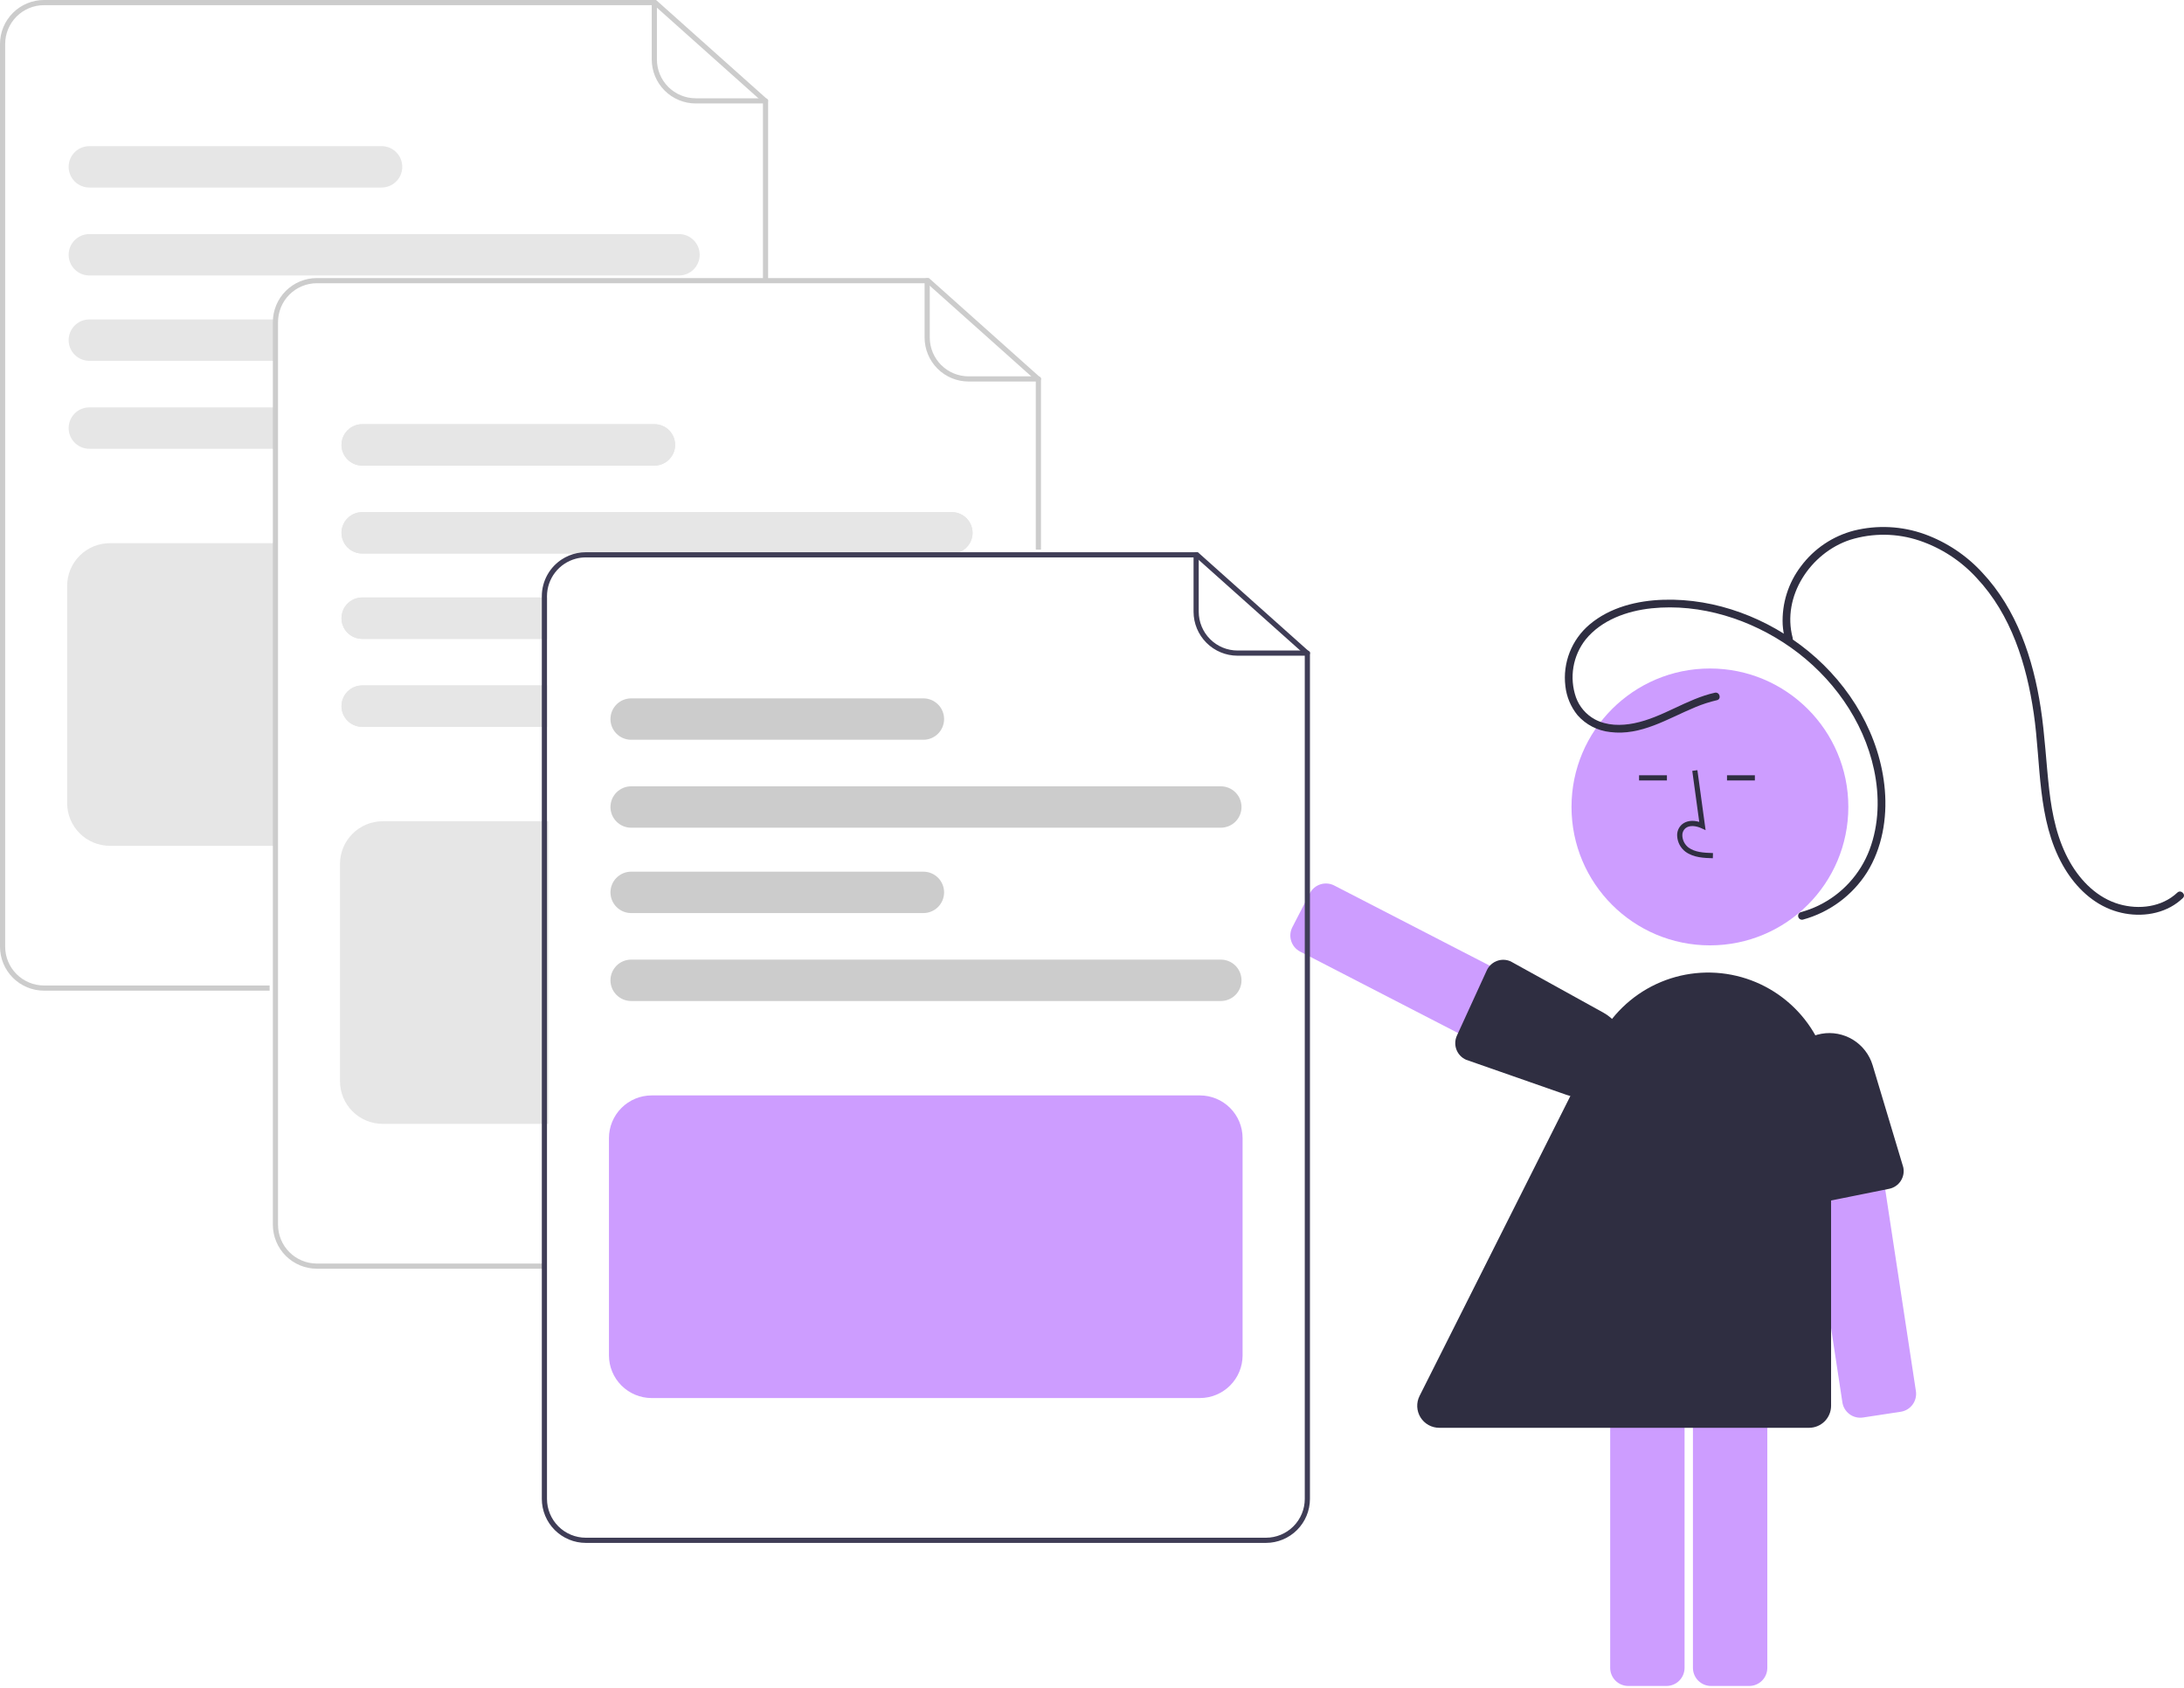 <svg viewBox="0 0 480 371" fill="none" xmlns="http://www.w3.org/2000/svg">
    <g clip-path="url(#clip0_973_1129)">
        <path
            d="M347.892 241.161L285.744 209.119C284.807 208.635 284.1 207.798 283.779 206.794C283.458 205.789 283.548 204.698 284.031 203.76L287.875 196.303C288.359 195.366 289.196 194.659 290.201 194.338C291.206 194.017 292.297 194.107 293.235 194.59L355.383 226.632C356.32 227.116 357.027 227.953 357.348 228.958C357.67 229.962 357.579 231.053 357.097 231.992L353.252 239.448C353.014 239.913 352.685 240.326 352.286 240.664C351.887 241.001 351.425 241.256 350.926 241.413C350.533 241.54 350.122 241.604 349.708 241.605C349.076 241.604 348.453 241.452 347.892 241.161Z"
            fill="#CD9DFF" />
        <path
            d="M328.947 211.187C329.438 210.996 329.962 210.904 330.488 210.918C331.015 210.932 331.533 211.051 332.013 211.267L352.38 222.529C354.609 223.76 356.279 225.8 357.047 228.228C357.814 230.656 357.619 233.286 356.503 235.575C355.436 237.761 353.604 239.481 351.354 240.408C349.104 241.334 346.593 241.403 344.296 240.601L322.208 232.881C321.729 232.669 321.297 232.366 320.936 231.988C320.575 231.61 320.293 231.164 320.104 230.676C319.915 230.189 319.825 229.669 319.837 229.146C319.85 228.623 319.965 228.108 320.177 227.63L326.744 213.289C326.858 213.029 327 212.783 327.166 212.553C327.615 211.935 328.234 211.461 328.947 211.187Z"
            fill="#2F2E41" />
        <path
            d="M375.808 207.747C392.609 207.747 406.228 194.127 406.228 177.326C406.228 160.525 392.609 146.905 375.808 146.905C359.007 146.905 345.387 160.525 345.387 177.326C345.387 194.127 359.007 207.747 375.808 207.747Z"
            fill="#CD9DFF" />
        <path
            d="M372.074 366.519V296.597C372.075 295.542 372.495 294.531 373.241 293.785C373.987 293.039 374.998 292.619 376.053 292.618H384.442C385.497 292.619 386.509 293.039 387.255 293.785C388.001 294.531 388.42 295.542 388.421 296.597V366.519C388.42 367.574 388.001 368.585 387.255 369.331C386.509 370.077 385.497 370.497 384.442 370.498H376.053C374.998 370.497 373.987 370.077 373.241 369.331C372.495 368.585 372.075 367.574 372.074 366.519Z"
            fill="#CD9DFF" />
        <path
            d="M353.887 366.519V296.597C353.888 295.542 354.307 294.531 355.053 293.785C355.799 293.039 356.811 292.619 357.866 292.618H366.255C367.31 292.619 368.321 293.039 369.067 293.785C369.813 294.531 370.233 295.542 370.234 296.597V366.519C370.233 367.574 369.813 368.585 369.067 369.331C368.321 370.077 367.31 370.497 366.255 370.498H357.866C356.811 370.497 355.799 370.077 355.053 369.331C354.307 368.585 353.888 367.574 353.887 366.519Z"
            fill="#CD9DFF" />
        <path
            d="M376.447 188.601L376.479 187.464C374.364 187.405 372.499 187.273 371.098 186.249C370.701 185.942 370.375 185.554 370.141 185.11C369.907 184.665 369.772 184.176 369.745 183.675C369.72 183.369 369.766 183.061 369.88 182.776C369.994 182.49 370.172 182.235 370.4 182.03C371.33 181.244 372.827 181.499 373.917 181.999L374.858 182.43L373.054 169.248L371.928 169.403L373.462 180.615C371.98 180.18 370.607 180.367 369.666 181.162C369.305 181.477 369.022 181.871 368.838 182.314C368.655 182.757 368.576 183.237 368.609 183.715C368.642 184.388 368.822 185.046 369.136 185.642C369.45 186.239 369.891 186.759 370.428 187.167C372.228 188.483 374.567 188.548 376.447 188.601Z"
            fill="#2F2E41" />
        <path d="M366.357 170.37H360.234V171.506H366.357V170.37Z" fill="#2F2E41" />
        <path d="M385.685 170.37H379.562V171.506H385.685V170.37Z" fill="#2F2E41" />
        <path
            d="M404.918 308.167L394.396 239.041C394.239 237.998 394.501 236.935 395.127 236.085C395.752 235.235 396.688 234.668 397.731 234.509L406.025 233.246C407.068 233.089 408.131 233.351 408.981 233.976C409.83 234.602 410.397 235.538 410.557 236.581L421.079 305.707C421.236 306.75 420.974 307.813 420.349 308.663C419.723 309.513 418.787 310.08 417.744 310.239L409.45 311.502C408.934 311.581 408.406 311.557 407.899 311.432C407.391 311.308 406.914 311.084 406.493 310.774C406.072 310.464 405.716 310.075 405.446 309.627C405.175 309.18 404.996 308.684 404.918 308.167Z"
            fill="#CD9DFF" />
        <path
            d="M396.786 263.798C396.343 263.513 395.961 263.143 395.663 262.709C395.365 262.275 395.156 261.786 395.049 261.27L392.197 238.173C391.883 235.646 392.553 233.095 394.067 231.048C395.581 229 397.823 227.613 400.331 227.172C402.728 226.75 405.195 227.222 407.267 228.498C409.338 229.775 410.87 231.767 411.57 234.097L418.3 256.507C418.41 257.018 418.419 257.545 418.325 258.06C418.231 258.574 418.036 259.065 417.752 259.504C417.469 259.943 417.101 260.322 416.671 260.619C416.241 260.916 415.756 261.125 415.245 261.235L399.781 264.346C399.504 264.406 399.221 264.437 398.938 264.437C398.174 264.436 397.427 264.214 396.786 263.798Z"
            fill="#2F2E41" />
        <path
            d="M397.604 313.763H316.308C315.484 313.763 314.673 313.552 313.953 313.15C313.233 312.748 312.628 312.168 312.195 311.467C311.763 310.765 311.517 309.964 311.481 309.14C311.445 308.316 311.621 307.497 311.992 306.761L351.297 228.597C354.028 223.166 358.511 218.816 364.021 216.249C369.532 213.682 375.747 213.049 381.662 214.452C387.576 215.855 392.845 219.213 396.615 223.982C400.384 228.751 402.435 234.652 402.435 240.731V308.931C402.434 310.212 401.924 311.44 401.019 312.346C400.113 313.252 398.885 313.761 397.604 313.763Z"
            fill="#2F2E41" />
        <path
            d="M376.886 152.228C370.659 153.618 365.406 157.677 359.145 158.939C356.291 159.514 353.149 159.491 350.528 158.086C348.588 157.032 347.103 155.3 346.359 153.221C345.623 151.095 345.434 148.817 345.808 146.598C346.182 144.379 347.108 142.29 348.501 140.522C352.015 136.219 357.62 134.237 362.996 133.678C373.756 132.56 384.809 136.105 393.567 142.282C402.61 148.66 409.547 158.236 411.874 169.135C413.118 174.961 412.995 181.158 410.872 186.768C408.829 192.137 404.808 196.519 399.635 199.015C398.4 199.61 397.113 200.09 395.789 200.446C395.578 200.513 395.401 200.658 395.295 200.852C395.189 201.047 395.163 201.274 395.222 201.488C395.28 201.701 395.42 201.883 395.61 201.995C395.8 202.108 396.027 202.142 396.242 202.091C402.059 200.502 407.077 196.807 410.32 191.724C413.652 186.395 414.769 179.871 414.256 173.671C413.264 161.678 406.669 150.655 397.449 143.109C388.592 135.859 377.134 131.448 365.614 131.799C359.836 131.974 353.839 133.441 349.346 137.248C347.41 138.886 345.912 140.978 344.985 143.338C344.058 145.698 343.732 148.252 344.037 150.769C344.295 153.124 345.23 155.354 346.728 157.189C348.561 159.259 351.1 160.571 353.85 160.866C360.661 161.753 366.568 157.892 372.588 155.41C374.125 154.762 375.714 154.248 377.339 153.872C378.41 153.633 377.957 151.989 376.886 152.228Z"
            fill="#2F2E41" />
        <path
            d="M393.995 140.177C391.549 131.021 397.932 121.492 406.604 118.633C411.581 117.083 416.919 117.143 421.86 118.803C426.677 120.433 431.003 123.257 434.433 127.011C442.035 135.099 445.402 146.014 446.978 156.777C448.605 167.889 447.687 180.059 453.373 190.157C455.73 194.343 459.229 198.009 463.75 199.812C467.968 201.493 473.021 201.501 477.062 199.315C478.034 198.783 478.934 198.126 479.736 197.362C480.536 196.607 479.329 195.403 478.531 196.156C475.147 199.349 470.104 199.951 465.755 198.698C461.011 197.331 457.36 193.686 454.954 189.488C452.172 184.633 451.013 179.084 450.381 173.579C449.692 167.568 449.426 161.526 448.505 155.54C446.843 144.744 443.254 133.907 435.638 125.806C432.155 122.022 427.812 119.132 422.977 117.381C417.999 115.599 412.605 115.326 407.472 116.598C402.807 117.807 398.695 120.572 395.816 124.437C393.018 128.105 391.596 132.638 391.796 137.246C391.869 138.39 392.055 139.523 392.35 140.63C392.416 140.841 392.562 141.018 392.756 141.124C392.95 141.23 393.178 141.256 393.391 141.197C393.605 141.139 393.787 140.999 393.899 140.809C394.012 140.618 394.046 140.392 393.995 140.177Z"
            fill="#2F2E41" />
        <path
            d="M59.262 217.701H9.663C7.101 217.698 4.645 216.679 2.833 214.868C1.022 213.056 0.003 210.6 0 208.038V9.663C0.003 7.101 1.022 4.645 2.833 2.833C4.645 1.022 7.101 0.003 9.663 0H144.195L168.818 21.985V61.957H167.681V22.494L143.761 1.137H9.663C7.402 1.139 5.235 2.038 3.637 3.637C2.038 5.235 1.139 7.402 1.137 9.663V208.038C1.139 210.299 2.038 212.466 3.637 214.064C5.235 215.663 7.402 216.562 9.663 216.565H59.262V217.701Z"
            fill="#CCCCCC" />
        <path
            d="M168.248 22.736H152.901C150.339 22.734 147.883 21.715 146.072 19.903C144.26 18.091 143.241 15.635 143.238 13.073V0.568C143.238 0.418 143.298 0.273 143.405 0.166C143.511 0.06 143.656 0 143.807 0C143.957 0 144.102 0.06 144.209 0.166C144.315 0.273 144.375 0.418 144.375 0.568V13.073C144.378 15.334 145.277 17.501 146.875 19.099C148.474 20.698 150.641 21.597 152.901 21.6H168.248C168.399 21.6 168.544 21.66 168.65 21.766C168.757 21.873 168.817 22.017 168.817 22.168C168.817 22.319 168.757 22.463 168.65 22.57C168.544 22.677 168.399 22.736 168.248 22.736Z"
            fill="#CCCCCC" />
        <path
            d="M149.231 51.441H19.633C18.427 51.441 17.271 51.92 16.418 52.773C15.565 53.626 15.086 54.782 15.086 55.988C15.086 57.194 15.565 58.351 16.418 59.204C17.271 60.057 18.427 60.536 19.633 60.536H149.231C150.437 60.536 151.594 60.057 152.446 59.204C153.299 58.351 153.778 57.194 153.778 55.988C153.778 54.782 153.299 53.626 152.446 52.773C151.594 51.92 150.437 51.441 149.231 51.441Z"
            fill="#E6E6E6" />
        <path
            d="M83.864 32.115H19.633C18.427 32.115 17.271 32.594 16.418 33.447C15.565 34.3 15.086 35.456 15.086 36.663C15.086 37.868 15.565 39.025 16.418 39.878C17.271 40.731 18.427 41.21 19.633 41.21H83.864C85.07 41.21 86.226 40.731 87.079 39.878C87.932 39.025 88.411 37.868 88.411 36.663C88.411 35.456 87.932 34.3 87.079 33.447C86.226 32.594 85.07 32.115 83.864 32.115Z"
            fill="#E6E6E6" />
        <path
            d="M19.633 89.525C18.427 89.525 17.271 90.004 16.418 90.856C15.565 91.709 15.086 92.866 15.086 94.072C15.086 95.278 15.565 96.435 16.418 97.287C17.271 98.14 18.427 98.619 19.633 98.619H60.252V89.525H19.633Z"
            fill="#E6E6E6" />
        <path
            d="M19.633 70.199C19.036 70.199 18.445 70.316 17.893 70.545C17.341 70.773 16.84 71.108 16.418 71.531C15.995 71.953 15.661 72.454 15.432 73.006C15.204 73.558 15.086 74.149 15.086 74.746C15.086 75.343 15.204 75.934 15.432 76.486C15.661 77.038 15.995 77.539 16.418 77.961C16.84 78.384 17.341 78.719 17.893 78.947C18.445 79.176 19.036 79.293 19.633 79.293H60.252V70.199H19.633Z"
            fill="#E6E6E6" />
        <path
            d="M60.538 185.87H24.137C21.65 185.867 19.266 184.878 17.508 183.12C15.75 181.362 14.761 178.978 14.758 176.491V128.745C14.761 126.258 15.75 123.875 17.508 122.116C19.266 120.358 21.65 119.369 24.137 119.366H60.538V185.87Z"
            fill="#E6E6E6" />
        <path
            d="M119.231 278.805H69.632C67.07 278.803 64.614 277.784 62.802 275.972C60.991 274.161 59.972 271.704 59.969 269.142V70.767C59.972 68.205 60.991 65.749 62.802 63.938C64.614 62.126 67.07 61.107 69.632 61.104H204.164L228.787 83.089V120.787H227.65V83.598L203.73 62.241H69.632C67.371 62.243 65.204 63.143 63.606 64.741C62.007 66.339 61.108 68.507 61.106 70.767V269.142C61.108 271.403 62.007 273.57 63.606 275.169C65.204 276.767 67.371 277.666 69.632 277.669H119.231V278.805Z"
            fill="#CCCCCC" />
        <path
            d="M228.217 83.841H212.87C210.308 83.838 207.852 82.819 206.04 81.007C204.229 79.196 203.21 76.74 203.207 74.178V61.672C203.207 61.522 203.267 61.377 203.374 61.271C203.48 61.164 203.625 61.104 203.775 61.104C203.926 61.104 204.071 61.164 204.177 61.271C204.284 61.377 204.344 61.522 204.344 61.672V74.178C204.346 76.438 205.246 78.605 206.844 80.204C208.442 81.802 210.61 82.701 212.87 82.704H228.217C228.368 82.704 228.512 82.764 228.619 82.87C228.726 82.977 228.786 83.121 228.786 83.272C228.786 83.423 228.726 83.567 228.619 83.674C228.512 83.781 228.368 83.841 228.217 83.841Z"
            fill="#CCCCCC" />
        <path
            d="M209.2 112.545H79.602C78.396 112.545 77.239 113.024 76.387 113.877C75.534 114.73 75.055 115.887 75.055 117.093C75.055 118.299 75.534 119.455 76.387 120.308C77.239 121.161 78.396 121.64 79.602 121.64H209.2C210.406 121.64 211.562 121.161 212.415 120.308C213.268 119.455 213.747 118.299 213.747 117.093C213.747 115.887 213.268 114.73 212.415 113.877C211.562 113.024 210.406 112.545 209.2 112.545Z"
            fill="#E6E6E6" />
        <path
            d="M143.832 93.219H79.602C78.396 93.219 77.239 93.698 76.387 94.551C75.534 95.404 75.055 96.561 75.055 97.767C75.055 98.973 75.534 100.129 76.387 100.982C77.239 101.835 78.396 102.314 79.602 102.314H143.832C145.038 102.314 146.195 101.835 147.048 100.982C147.901 100.129 148.38 98.973 148.38 97.767C148.38 96.561 147.901 95.404 147.048 94.551C146.195 93.698 145.038 93.219 143.832 93.219Z"
            fill="#E6E6E6" />
        <path
            d="M209.2 112.545H79.602C78.396 112.545 77.239 113.024 76.387 113.877C75.534 114.73 75.055 115.887 75.055 117.093C75.055 118.299 75.534 119.455 76.387 120.308C77.239 121.161 78.396 121.64 79.602 121.64H209.2C210.406 121.64 211.562 121.161 212.415 120.308C213.268 119.455 213.747 118.299 213.747 117.093C213.747 115.887 213.268 114.73 212.415 113.877C211.562 113.024 210.406 112.545 209.2 112.545Z"
            fill="#E6E6E6" />
        <path
            d="M143.832 93.219H79.602C78.396 93.219 77.239 93.698 76.387 94.551C75.534 95.404 75.055 96.561 75.055 97.767C75.055 98.973 75.534 100.129 76.387 100.982C77.239 101.835 78.396 102.314 79.602 102.314H143.832C145.038 102.314 146.195 101.835 147.048 100.982C147.901 100.129 148.38 98.973 148.38 97.767C148.38 96.561 147.901 95.404 147.048 94.551C146.195 93.698 145.038 93.219 143.832 93.219Z"
            fill="#E6E6E6" />
        <path
            d="M79.602 150.629C78.396 150.629 77.239 151.108 76.387 151.961C75.534 152.814 75.055 153.97 75.055 155.176C75.055 156.382 75.534 157.539 76.387 158.392C77.239 159.244 78.396 159.723 79.602 159.723H120.221V150.629H79.602Z"
            fill="#E6E6E6" />
        <path
            d="M79.602 131.303C78.396 131.303 77.239 131.782 76.387 132.635C75.534 133.488 75.055 134.644 75.055 135.85C75.055 137.056 75.534 138.213 76.387 139.066C77.239 139.918 78.396 140.397 79.602 140.397H120.221V131.303H79.602Z"
            fill="#E6E6E6" />
        <path
            d="M79.602 150.629C78.396 150.629 77.239 151.108 76.387 151.961C75.534 152.814 75.055 153.97 75.055 155.176C75.055 156.382 75.534 157.539 76.387 158.392C77.239 159.244 78.396 159.723 79.602 159.723H120.221V150.629H79.602Z"
            fill="#E6E6E6" />
        <path
            d="M79.602 131.303C78.396 131.303 77.239 131.782 76.387 132.635C75.534 133.488 75.055 134.644 75.055 135.85C75.055 137.056 75.534 138.213 76.387 139.066C77.239 139.918 78.396 140.397 79.602 140.397H120.221V131.303H79.602Z"
            fill="#E6E6E6" />
        <path
            d="M120.502 246.975H84.101C81.615 246.972 79.231 245.983 77.473 244.224C75.715 242.466 74.725 240.082 74.723 237.596V189.849C74.725 187.363 75.715 184.979 77.473 183.221C79.231 181.462 81.615 180.473 84.101 180.47H120.502V246.975Z"
            fill="#E6E6E6" />
        <path
            d="M123.709 122.777C122.296 123.639 121.129 124.85 120.319 126.293C119.508 127.736 119.083 129.364 119.082 131.019V132.44H120.219V131.019C120.221 129.139 120.843 127.313 121.989 125.822C123.135 124.332 124.741 123.262 126.557 122.777H123.709ZM263.277 121.356H128.745C126.183 121.359 123.727 122.378 121.916 124.189C120.104 126.001 119.085 128.457 119.082 131.019V329.394C119.086 331.956 120.105 334.411 121.916 336.223C123.728 338.034 126.183 339.053 128.745 339.057H278.237C280.799 339.053 283.254 338.034 285.066 336.223C286.877 334.411 287.896 331.956 287.9 329.394V143.342L263.277 121.356ZM286.763 329.394C286.76 331.655 285.861 333.822 284.263 335.42C282.665 337.018 280.497 337.917 278.237 337.92H128.745C126.485 337.917 124.318 337.018 122.719 335.42C121.121 333.822 120.222 331.655 120.219 329.394L120.219 131.019C120.221 129.139 120.843 127.313 121.989 125.822C123.135 124.332 124.741 123.262 126.557 122.777C127.27 122.587 128.006 122.491 128.745 122.493H262.844L286.763 143.848V329.394ZM123.709 122.777C122.296 123.639 121.129 124.85 120.319 126.293C119.508 127.736 119.083 129.364 119.082 131.019V132.44H120.219V131.019C120.221 129.139 120.843 127.313 121.989 125.822C123.135 124.332 124.741 123.262 126.557 122.777H123.709Z"
            fill="#3F3D56" />
        <path
            d="M287.33 144.092H271.983C269.421 144.089 266.965 143.07 265.154 141.259C263.342 139.447 262.323 136.991 262.32 134.429V121.924C262.32 121.773 262.38 121.629 262.487 121.522C262.593 121.416 262.738 121.356 262.889 121.356C263.039 121.356 263.184 121.416 263.291 121.522C263.397 121.629 263.457 121.773 263.457 121.924V134.429C263.46 136.69 264.359 138.857 265.957 140.455C267.556 142.054 269.723 142.953 271.983 142.955H287.33C287.481 142.955 287.626 143.015 287.732 143.122C287.839 143.228 287.899 143.373 287.899 143.524C287.899 143.674 287.839 143.819 287.732 143.926C287.626 144.032 287.481 144.092 287.33 144.092Z"
            fill="#3F3D56" />
        <path
            d="M268.313 181.891H138.715C137.509 181.891 136.353 181.412 135.5 180.56C134.647 179.707 134.168 178.55 134.168 177.344C134.168 176.138 134.647 174.982 135.5 174.129C136.353 173.276 137.509 172.797 138.715 172.797H268.313C269.519 172.797 270.676 173.276 271.528 174.129C272.381 174.982 272.86 176.138 272.86 177.344C272.86 178.55 272.381 179.707 271.528 180.56C270.676 181.412 269.519 181.891 268.313 181.891Z"
            fill="#CCCCCC" />
        <path
            d="M202.946 162.566H138.715C137.509 162.566 136.353 162.086 135.5 161.234C134.647 160.381 134.168 159.224 134.168 158.018C134.168 156.812 134.647 155.656 135.5 154.803C136.353 153.95 137.509 153.471 138.715 153.471H202.946C204.152 153.471 205.308 153.95 206.161 154.803C207.014 155.656 207.493 156.812 207.493 158.018C207.493 159.224 207.014 160.381 206.161 161.234C205.308 162.086 204.152 162.566 202.946 162.566Z"
            fill="#CCCCCC" />
        <path
            d="M268.313 219.975H138.715C137.509 219.975 136.353 219.496 135.5 218.643C134.647 217.79 134.168 216.634 134.168 215.428C134.168 214.222 134.647 213.065 135.5 212.212C136.353 211.359 137.509 210.88 138.715 210.88H268.313C269.519 210.88 270.676 211.359 271.528 212.212C272.381 213.065 272.86 214.222 272.86 215.428C272.86 216.634 272.381 217.79 271.528 218.643C270.676 219.496 269.519 219.975 268.313 219.975Z"
            fill="#CCCCCC" />
        <path
            d="M202.946 200.649H138.715C137.509 200.649 136.353 200.17 135.5 199.317C134.647 198.464 134.168 197.308 134.168 196.102C134.168 194.896 134.647 193.739 135.5 192.886C136.353 192.034 137.509 191.554 138.715 191.554H202.946C204.152 191.554 205.308 192.034 206.161 192.886C207.014 193.739 207.493 194.896 207.493 196.102C207.493 197.308 207.014 198.464 206.161 199.317C205.308 200.17 204.152 200.649 202.946 200.649Z"
            fill="#CCCCCC" />
        <path
            d="M263.718 307.226H143.215C140.728 307.223 138.344 306.234 136.586 304.476C134.828 302.718 133.839 300.334 133.836 297.847V250.101C133.839 247.614 134.828 245.23 136.586 243.472C138.344 241.714 140.728 240.725 143.215 240.722H263.718C266.204 240.725 268.588 241.714 270.346 243.472C272.105 245.23 273.094 247.614 273.097 250.101V297.847C273.094 300.334 272.105 302.718 270.347 304.476C268.588 306.234 266.204 307.223 263.718 307.226Z"
            fill="#CD9DFF" />
    </g>
    <defs>
        <clipPath id="clip0_973_1129">
            <rect width="480" height="370.498" fill="white" />
        </clipPath>
    </defs>
</svg>
    